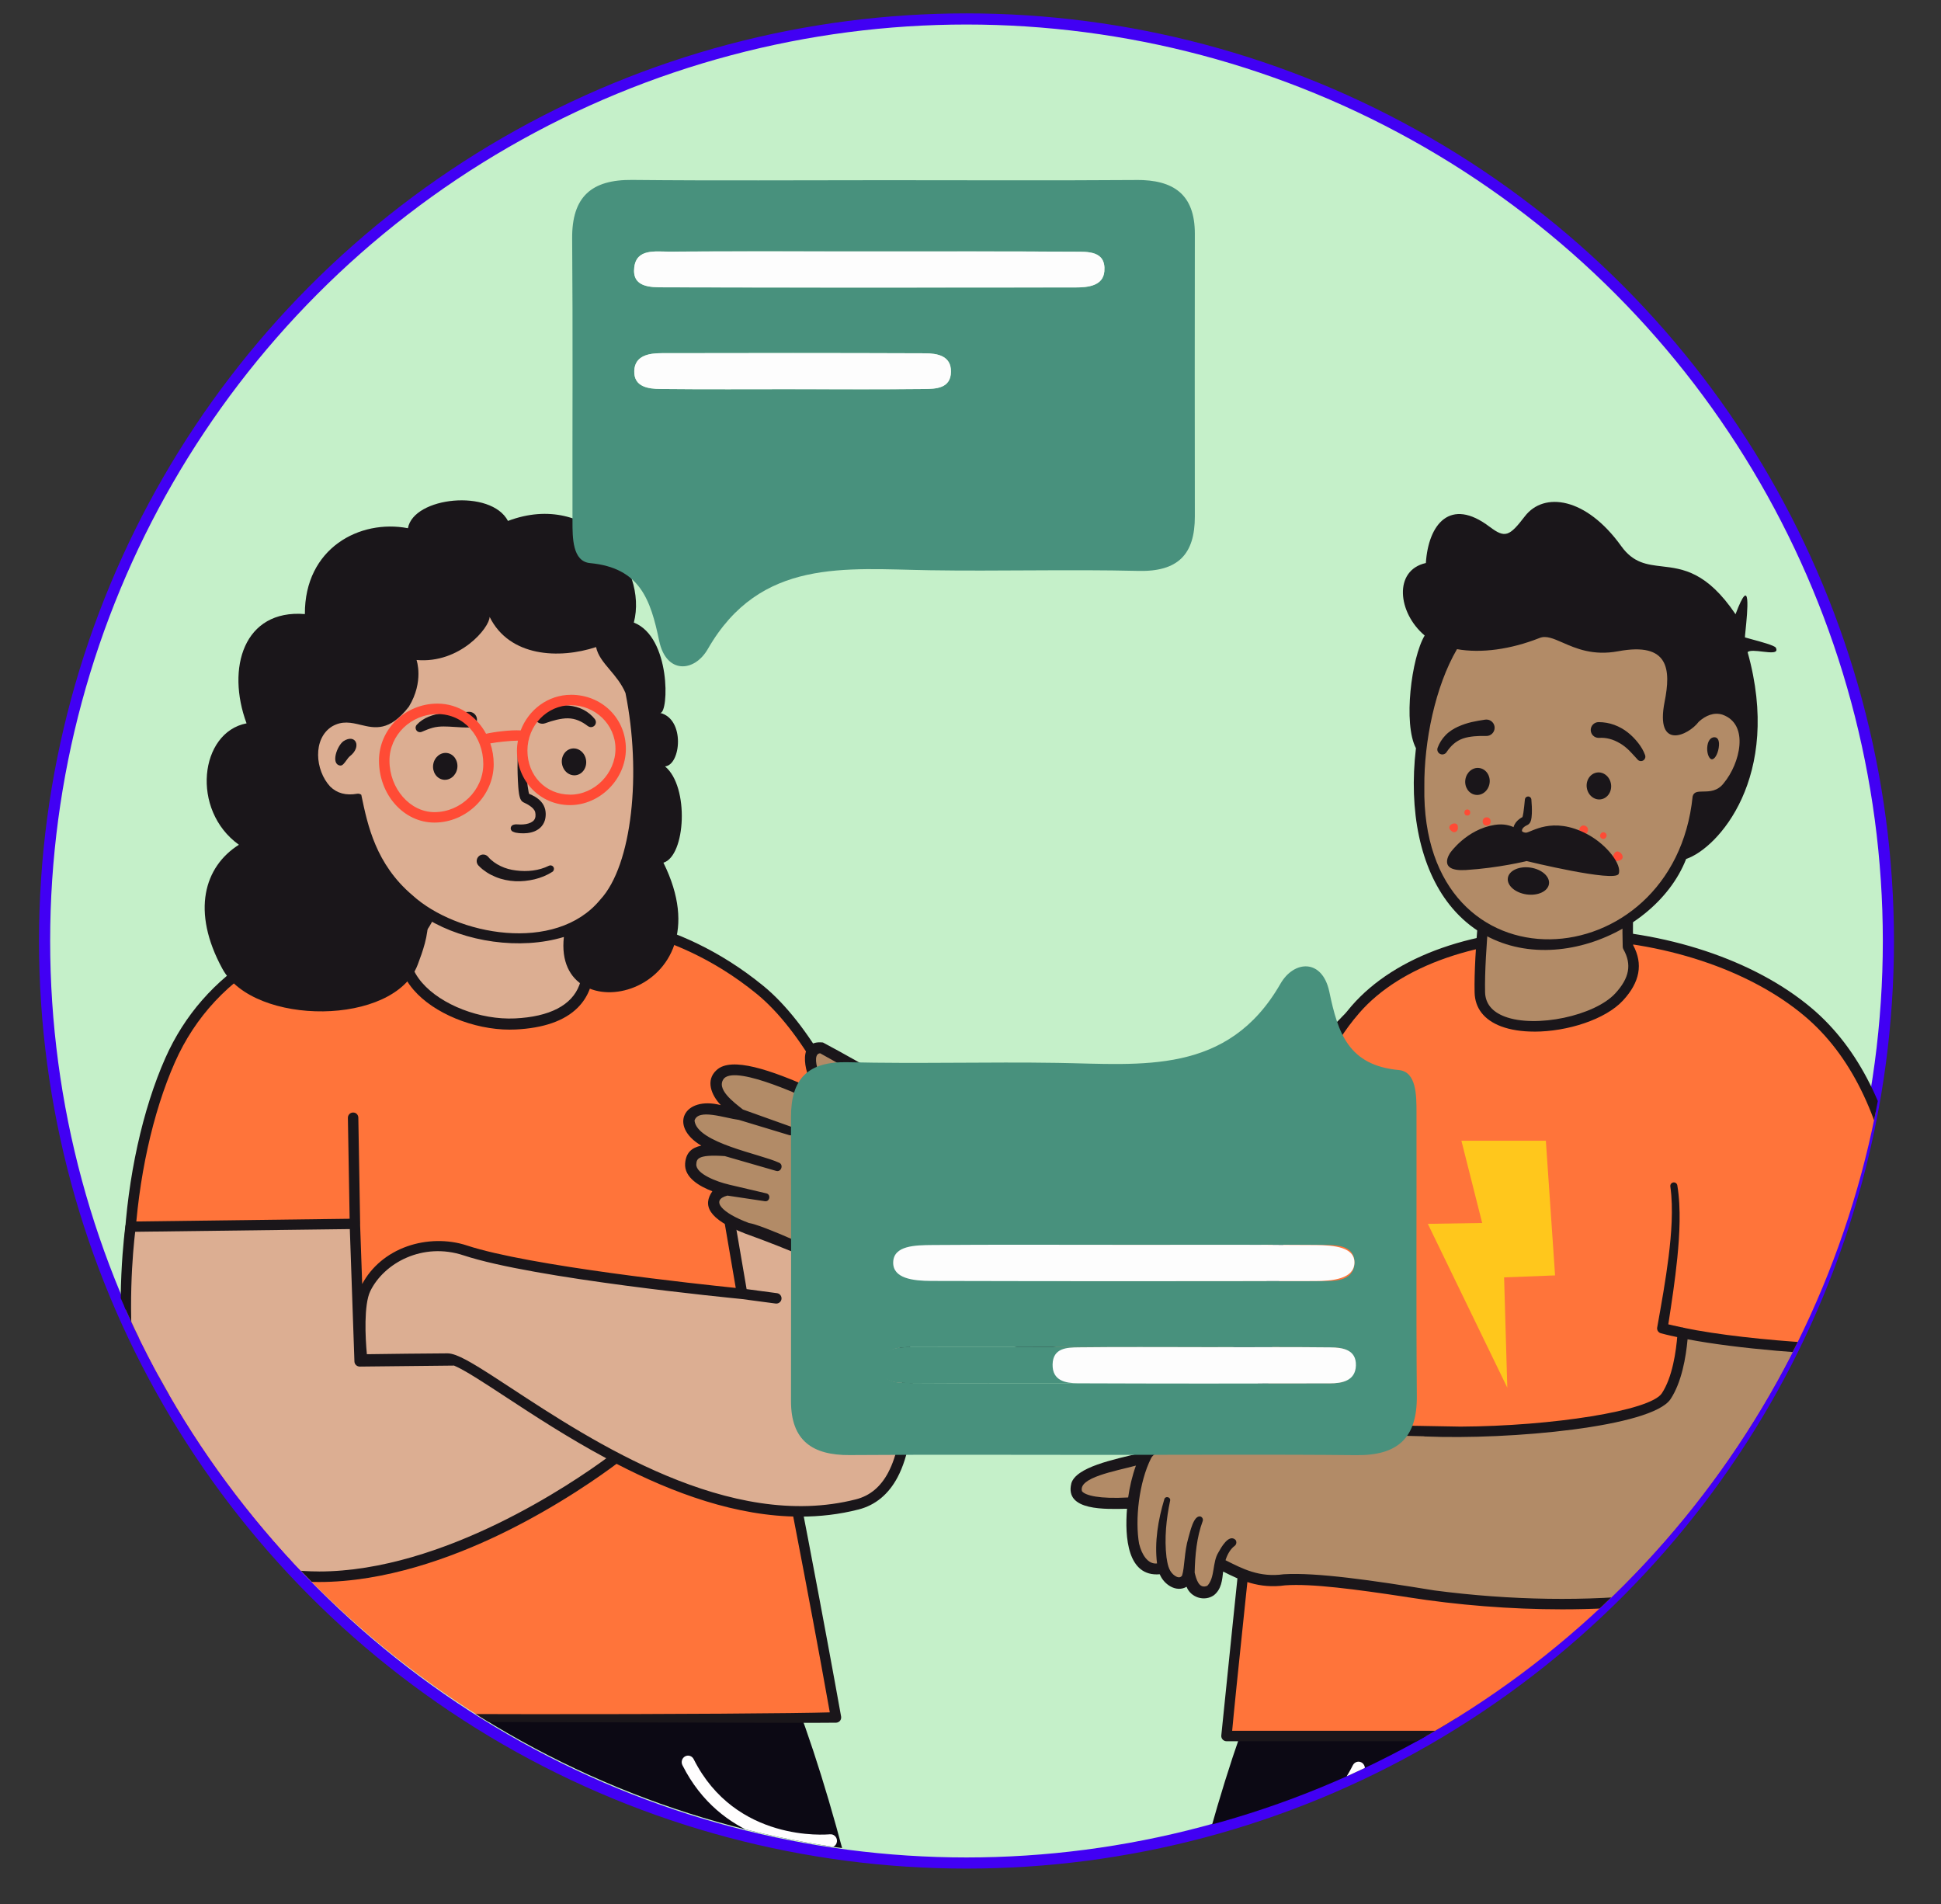 <?xml version="1.0" encoding="UTF-8"?>
<svg id="Capa_1" data-name="Capa 1" xmlns="http://www.w3.org/2000/svg" xmlns:xlink="http://www.w3.org/1999/xlink" viewBox="0 0 522.5 512.5">
  <rect x="0" y="0" width="522.5" height="512.5" fill="#333333" stroke="none"/>
  <defs>
    <style>
      .cls-1 {
        fill: #1a161a;
      }

      .cls-1, .cls-2, .cls-3, .cls-4, .cls-5, .cls-6, .cls-7, .cls-8, .cls-9 {
        fill-rule: evenodd;
      }

      .cls-2 {
        fill: #0c0914;
      }

      .cls-3 {
        fill: #ff4b35;
      }

      .cls-10 {
        fill: #c5f0c9;
        stroke: #4100f4;
        stroke-miterlimit: 10;
        stroke-width: 3px;
      }

      .cls-4 {
        fill: #ffc71c;
      }

      .cls-11 {
        fill: #fdfdfd;
      }

      .cls-12 {
        fill: #48917d;
      }

      .cls-13 {
        clip-path: url(#clippath);
      }

      .cls-14 {
        fill: none;
      }

      .cls-5 {
        fill: #fe4b35;
      }

      .cls-6 {
        fill: #fffefe;
      }

      .cls-7 {
        fill: #dcae92;
      }

      .cls-8 {
        fill: #b28b67;
      }

      .cls-9 {
        fill: #ff743a;
      }
    </style>
    <clipPath id="clippath">
      <circle class="cls-14" cx="260.94" cy="251.09" r="248.7"/>
    </clipPath>
  </defs>
  <g>
    <circle class="cls-10" cx="260.17" cy="253.27" r="248.17"/>
    <g class="cls-13">
      <g id="Master_Character_Standing" data-name="Master/Character/Standing">
        <g id="Lower_Body" data-name="Lower Body">
          <g id="Lower_Body_Jeans_2" data-name="Lower Body/Jeans 2">
            <g id="pant">
              <path id="path_10" data-name="path 10" class="cls-2" d="M54.45,460.94L17.73,924c36.21,2.96,74.7,2.53,114.62,0,0,0,6.33-387.04,9.8-387.43,6.5-.73,38.46,387.43,38.46,387.43,36.11,5.85,71.54,4.07,106.75,0,0,0-26.8-342.91-72.67-464.79-72.5,3.22-160.24,1.73-160.24,1.73"/>
              <path id="path_21" data-name="path 21" class="cls-6" d="M94.51,476.03c-.86-.45-1.92-.11-2.37,.75-11.64,22.45-36.77,20.33-37.87,20.22-.97-.09-1.83,.61-1.92,1.58-.09,.97,.61,1.82,1.58,1.92,.05,0,.92,.08,2.39,.08,7.13,0,28.36-1.79,38.94-22.19,.45-.86,.11-1.92-.75-2.37"/>
              <path id="path_22" data-name="path 22" class="cls-6" d="M223.45,493.7c-1.03,.1-25.42,2.24-36.72-20.22-.43-.86-1.46-1.2-2.3-.75-.84,.45-1.16,1.51-.73,2.37,10.25,20.39,30.84,22.19,37.75,22.19,1.43,0,2.27-.08,2.32-.08,.94-.09,1.62-.95,1.53-1.92-.09-.96-.93-1.67-1.86-1.58"/>
            </g>
          </g>
        </g>
        <g id="Upper_Body" data-name="Upper Body">
          <g id="Upper_Body_Arms_Crossed" data-name="Upper Body/Arms Crossed">
            <g id="T_Shirt" data-name="T Shirt">
              <path id="Fill_1" data-name="Fill 1" class="cls-9" d="M53.79,461.56c-.98-7.94-8.16-60.22-9.84-89.79-11.92,2.51-13.56-51.7,1.85-86.43,24.55-55.32,108.83-38.02,108.83-38.02,0,0,25.18-1.18,50.04,19.16,11.11,9.09,23.35,29.4,29.43,51.69-1.9,6.17-22.04,33.81-29.39,38.51,11.35,55.13,20.33,104.87,20.33,104.87,0,0-146.33,2.29-171.25,0Z"/>
              <path id="Fill_3" data-name="Fill 3" class="cls-1" d="M223.38,460.91c-1.6-9.14-9.93-54.8-20.05-103.94-.12-.57,.13-1.15,.62-1.47,7.1-4.54,26.26-30.97,28.68-37.37-5.77-20.86-17.34-41.14-28.85-50.56-24.11-19.73-48.84-18.86-49.08-18.85-.12,0-.23,0-.35-.03-.21-.04-21.19-4.26-44.84-1.71-13.82,1.49-25.83,4.96-35.7,10.32-12.26,6.66-21.25,16.28-26.72,28.6-5.99,13.5-9.95,31.52-10.86,49.45-.81,15.99,1.01,29.22,4.63,33.7,1.19,1.47,2.17,1.47,2.81,1.33,.4-.08,.82,.01,1.14,.26,.33,.25,.53,.63,.55,1.04,1.45,25.54,7.39,66.52,9.63,83.8,.25,1.9,.45,3.45,.59,4.56,25.92,1.91,152.01,1.37,167.8,.85Zm-169.18,1.86c-.66-.06-1.19-.57-1.27-1.23-.13-1.07-.38-3.02-.73-5.68-2.2-17-7.99-56.75-9.57-82.63-1.21-.13-2.62-.74-3.96-2.4-4.1-5.07-6.11-18.71-5.26-35.61,.93-18.26,4.97-36.65,11.1-50.45,10.25-23.1,32.64-37.14,64.75-40.58,22.93-2.46,43.39,1.32,45.47,1.72,2.49-.09,26.64-.3,50.81,19.49,12.01,9.83,24.02,30.89,29.9,52.41,.07,.26,.07,.53-.01,.78-1.82,5.88-20.87,32.46-29.17,38.72,11.14,54.19,20.07,104.19,20.16,104.71,.07,.4-.04,.81-.29,1.13-.26,.31-.64,.5-1.04,.52-4.8,.16-96.76-.28-145.25-.28-11.69,0-20.84-.18-25.65-.62Z"/>
            </g>
            <g id="Neck">
              <path id="SKIN" class="cls-7" d="M119.92,225.72s-.95,24.19-10.95,27.65c-2.72,13.6,15.71,22.88,29.72,22.23,27.12-1.27,18.68-23.44,16.81-23.5,.05-2.78,1.55-23.56,1.55-23.56l-37.13-2.81Z"/>
              <path id="Fill_8" data-name="Fill 8" class="cls-1" d="M110.31,254.44c-.49,3.56,.62,6.93,3.28,10.03,5.18,6.02,15.7,10.08,25.03,9.64,9.32-.44,15.31-3.54,17.33-8.97,1.89-5.1-.19-10.63-1.03-11.66-.54-.23-.92-.78-.9-1.4,.05-2.38,1.1-17.31,1.45-22.15l-34.14-2.59c-.4,5.41-2.35,23.08-11.02,27.11m26.96,22.68c-9.79,0-20.49-4.37-25.94-10.71-3.44-4-4.76-8.62-3.82-13.34,.1-.52,.48-.95,.98-1.12,7.4-2.56,9.69-19.85,9.95-26.3,.02-.41,.2-.79,.5-1.06,.3-.27,.71-.4,1.11-.37l37.13,2.81c.82,.06,1.44,.78,1.38,1.6-.01,.19-1.31,18.22-1.52,22.75,1.63,1.75,2.66,6.05,2.68,9.09,.03,4.26-1.43,7.98-4.23,10.76-3.55,3.53-9.18,5.49-16.72,5.85-.5,.02-.99,.03-1.5,.03"/>
            </g>
            <g id="Hand">
              <path id="SKIN_2" data-name="SKIN 2" class="cls-7" d="M234.05,317.96l-38.54,5.4,4.26,24.87s-55.47-5.37-74.52-11.68c-9.59-3.17-21.98,.36-26.84,10.34-2.57,5.28-.91,19.01-.91,19.01,0,0,17.87-.24,22.97-.24,.52,0,1.2,.18,2,.49l-25.65,.27-1.29-37.02-60.38,.76s-11.47,79.73,34.42,92.15c41.81,11.31,92.33-26.97,96.28-30.03,19.62,10.21,42.94,18.22,64.91,12.62,27.78-7.09,4.42-83.8,3.28-86.94"/>
              <path id="Fill_13" data-name="Fill 13" class="cls-1" d="M239.13,396.28c-2.08,3.92-4.93,6.3-8.71,7.27-33.95,8.67-70.87-15.55-92.92-30.01-7.29-4.78-11.76-7.66-14.7-8.76,0,0-.02-.02-.02-.03h-.05c-.88-.32-1.62-.49-2.26-.49-4.26,0-17.52,.17-21.71,.23-.43-4.42-.85-13.35,.92-16.98,3.7-7.59,14.11-13.27,25.13-9.62,18.93,6.27,72.24,11.49,74.8,11.74l9.18,1.22c.06,0,.13,.01,.19,.01,.69,0,1.3-.51,1.39-1.22,.1-.77-.44-1.48-1.21-1.58l-8.18-1.09-3.84-22.43,35.94-5.04c1.21,3.86,4.86,16.57,7.37,31.12,3.67,21.31,3.22,37.09-1.32,45.64m-153.29,26.7c-5.37,0-10.71-.62-15.9-2.02-18.42-4.98-29.65-21.64-33.39-49.5-2.43-18.1-.71-35.3-.16-39.9l57.78-.73,1.24,35.65c.03,.76,.66,1.35,1.42,1.36l25.4-.27c2.89,1.22,7.99,4.56,13.72,8.32,7.58,4.97,16.9,11.08,27.26,16.64-8.68,6.37-43.75,30.46-77.37,30.46m149.53-105.5c-.23-.62-.86-1-1.52-.91l-37.23,5.22-4.68-23.17c-.15-.76-.9-1.25-1.66-1.1-.76,.15-1.25,.89-1.1,1.66l4.94,24.45,3.94,23.03c-9.75-1-55.64-5.89-72.38-11.43-5.06-1.67-10.93-1.58-16.1,.25-5.33,1.89-9.59,5.47-12.08,10.13l-.56-16.01c0-.06,.02-.12,.01-.18l-.49-28.59c-.01-.78-.62-1.41-1.43-1.38-.78,.01-1.39,.65-1.38,1.43l.47,27.16-58.99,.75c-.69,0-1.27,.52-1.37,1.21-.03,.2-2.86,20.37,0,41.8,3.84,28.72,16.09,46.66,35.45,51.9,5.44,1.47,11.03,2.11,16.61,2.11,17.91,0,35.8-6.54,48.97-12.9,15.69-7.58,27.71-16.3,31.18-18.91,15.12,7.82,32.28,14.21,49.48,14.21,5.24,0,10.48-.59,15.67-1.92,4.53-1.16,8.06-4.08,10.5-8.67,12.06-22.76-6.05-79.56-6.24-80.11"/>
            </g>
          </g>
        </g>
        <g id="Head">
          <g id="Head_Curly_Hair_Long" data-name="Head/Curly Hair Long">
            <g id="Curly_Hair_Long" data-name="Curly Hair Long">
              <path id="SKIN-2" data-name="SKIN" class="cls-7" d="M170.79,192.45c-4.21-34.94-28.81-37.14-45.4-34.12-13.22,2.4-30.14,13.34-28.64,35.33-6.62-2.15-11.46,1.88-12.31,7.11-.98,5.94,2.14,15.98,11.94,14.25,.94,16.15,15.64,39.61,47.7,37.26,24.28-1.78,30.54-28.02,26.71-59.83"/>
              <path id="Combined_Shape" data-name="Combined Shape" class="cls-1" d="M97.32,214.23c1.63,7.79,3.83,18.37,13.72,26.74,11.81,10.76,38.52,15.77,50.52,1.2,8.68-9.32,11.15-34.24,6.81-55.66-1.07-2.51-2.7-4.44-4.21-6.23-1.69-2-3.23-3.83-3.7-6.12-9.91,3.27-23.33,2.68-28.66-8.13,0,2.86-7.96,12.65-19.67,11.61,0,0,2.05,5.79-2.05,12.54-5.24,6.77-9.17,5.83-12.98,4.92-2.51-.6-4.97-1.19-7.73,.43-5.25,3.3-4.56,11.8-.49,16.17,1.84,1.82,4.28,2.47,7.26,1.94,.39-.07,.8,.03,1.12,.28,.02,.1,.04,.21,.06,.31Zm73.31-46.66c9.99,3.91,9.43,24.32,7.11,24.32,6.74,1.7,5.54,14,1.28,14.39,6.59,5.43,5.56,24.1-.43,25.92,17.87,36.12-29.79,46.55-26.8,19.99-11.86,3.59-26.64,1.3-36.63-4.76,.27,4.25-1.52,9.02-2.59,11.86-.04,.11-.08,.22-.12,.33-6.21,16.6-44.15,16.6-52.58,1.14-8.43-15.46-4.91-27.49,4.44-33.39-13.03-9.34-10.58-30.25,2.06-32.68-5.5-14.86-.76-30.74,15.7-29.41-.08-17.76,14.79-25.59,27.74-23.11,1.52-8.47,22.37-10.64,26.93-1.96,22.03-8.32,37.78,12.48,33.88,27.37Zm-77.38,37.07c-.53,.75-1.08,1.53-1.74,1.41-2.51-.45-.8-5.26,.92-6.54,3.3-2.18,5.08,1.47,1.73,4.05-.31,.24-.6,.66-.9,1.08Z"/>
            </g>
          </g>
        </g>
        <g id="Face">
          <g id="Face_Normal_Face_2" data-name="Face/Normal Face 2">
            <path id="Normal_face_2" data-name="Normal face 2" class="cls-1" d="M160.11,193.53c-.8-.99-1.84-1.88-3.06-2.5-1.21-.64-2.57-.97-3.89-1.12-1.32-.15-2.62-.14-3.87-.01-1.25,.12-2.46,.32-3.66,.53-.12,.02-.26,.06-.38,.1-1.14,.42-1.73,1.69-1.3,2.83,.42,1.14,1.69,1.73,2.83,1.3,1.03-.38,2.07-.7,3.1-.94,1.03-.23,2.05-.4,3.03-.38,1.97,.04,3.66,.8,5.32,2.08h.02c.48,.38,1.16,.39,1.66,0,.58-.46,.67-1.31,.2-1.88Zm-36.62-1.8c.9-.03,1.77-.05,2.61-.13,1.16-.11,2.19,.75,2.29,1.91,.11,1.16-.75,2.19-1.91,2.29-.05,0-.1,0-.14,0h-.03c-1.36,.03-2.67-.06-3.92-.14h0c-1.03-.07-2.02-.13-2.96-.13-1.04,0-2.03,.1-2.99,.36-.95,.26-1.87,.64-2.86,1.06l-.05,.02c-.61,.26-1.31-.02-1.56-.63-.19-.44-.09-.94,.22-1.27,.86-.94,1.99-1.68,3.21-2.17,1.22-.5,2.52-.79,3.77-.95,1.07-.13,2.11-.17,3.11-.2h0c.17,0,.34-.01,.5-.02,.24,0,.47-.01,.7-.02h0Zm27.78,13.8c-.29-1.98,.93-3.8,2.73-4.06,1.79-.26,3.48,1.14,3.76,3.12,.29,1.98-.93,3.8-2.72,4.06-1.79,.26-3.48-1.14-3.76-3.12Zm-12.24,18.63c-.32-.07-.55-.14-.95-.31-.5-.21-.73-.79-.52-1.29,.13-.29,.38-.49,.66-.57l.38-.09c.16-.04,.49-.03,.75-.01h.07c.25,.02,.42,.03,.68,.03,.51,0,1.02-.03,1.5-.12,.96-.17,1.78-.56,2.17-1.09,.2-.26,.32-.57,.37-.95,.05-.37,.02-.84-.07-1.17-.17-.65-.71-1.2-1.52-1.75-.4-.27-.85-.52-1.33-.74l-.18-.09-.11-.05c-.11-.05-.25-.14-.31-.2-.07-.06-.14-.12-.19-.19l-.12-.15c-.21-.31-.27-.49-.32-.66-.01-.04-.02-.07-.04-.11-.12-.38-.17-.7-.23-1.02-.19-1.25-.25-2.41-.31-3.58-.11-2.34-.12-4.65-.06-6.97,.01-.55,.47-.98,1.01-.97,.52,.01,.93,.42,.97,.93h0c.14,2.29,.3,4.58,.51,6.84,.12,1.12,.25,2.26,.46,3.28,.04,.18,.08,.35,.13,.5,.54,.22,1.07,.47,1.61,.79,.57,.35,1.15,.77,1.65,1.35,.51,.57,.9,1.33,1.08,2.11,.17,.79,.17,1.49,.05,2.26-.12,.76-.45,1.55-.98,2.18-.52,.64-1.2,1.08-1.87,1.37-.68,.29-1.36,.43-2.02,.51-.66,.07-1.31,.08-1.95,.03-.3-.02-.68-.06-.97-.13Zm8.74,8.86h-.01c-2.71,1.35-5.86,1.65-8.82,1.27-1.47-.17-2.89-.55-4.18-1.18-.65-.31-1.26-.67-1.83-1.09-.28-.21-.55-.43-.81-.66-.03-.03-.07-.07-.1-.1-.09-.08-.18-.17-.26-.25-.11-.1-.24-.26-.27-.3-.03-.05-.07-.09-.11-.13-.65-.72-1.76-.78-2.48-.13-.72,.65-.78,1.76-.13,2.48l.02,.02c.24,.26,.39,.4,.58,.57,.15,.13,.29,.26,.44,.38,.03,.03,.07,.06,.1,.09,.37,.29,.75,.56,1.13,.81,.77,.5,1.59,.91,2.43,1.25,1.68,.69,3.47,1.04,5.23,1.13,1.76,.09,3.49-.12,5.19-.51,1.69-.41,3.33-1.07,4.8-2.01,.4-.26,.55-.78,.34-1.21-.23-.47-.8-.66-1.26-.43Zm-31.16-27.22c.29-1.98,1.97-3.38,3.76-3.12,1.79,.26,3.01,2.08,2.73,4.06-.29,1.98-1.97,3.38-3.76,3.12-1.79-.26-3.01-2.08-2.73-4.06Z"/>
          </g>
        </g>
        <g id="Accessories">
          <g id="Accessories_Glasses" data-name="Accessories/Glasses">
            <path id="Glass" class="cls-3" d="M153.46,213.88c-6.54,0-11.48-5.1-11.48-11.85s5.26-12.22,11.73-12.22,11.97,5.16,11.97,11.74-5.6,12.34-12.22,12.34m-36.52,4.7c-6.56,0-12.1-6.35-12.1-13.86,0-6.92,5.81-12.54,12.94-12.54s12.32,6.05,12.32,13.48c0,7-6.03,12.92-13.16,12.92m36.76-31.58c-6.16,0-11.42,3.99-13.54,9.59-2.61-.19-7.27,.41-9.31,.9-2.62-4.85-7.5-8.12-13.08-8.12-8.69,0-15.75,6.89-15.75,15.35,0,9.19,6.69,16.67,14.91,16.67,8.66,0,15.97-7.21,15.97-15.73,0-1.96-.32-3.84-.91-5.58,1.74-.35,5.5-.74,7.42-.74-.15,.87-.25,1.77-.25,2.69,0,8.22,6.28,14.66,14.29,14.66s15.03-6.94,15.03-15.15-6.49-14.55-14.78-14.55"/>
          </g>
        </g>
      </g>
      <g id="Master_Character_Standing-2" data-name="Master/Character/Standing">
        <g id="Lower_Body-2" data-name="Lower Body">
          <g id="Lower_Body_Jeans_2-2" data-name="Lower Body/Jeans 2">
            <g id="pant-2" data-name="pant">
              <path id="path_10-2" data-name="path 10" class="cls-2" d="M497.08,462.52s-88.14,1.5-160.97-1.74c-46.08,122.44-73,466.92-73,466.92,35.38,4.09,70.96,5.88,107.24,0,0,0,32.1-389.94,38.63-389.21,3.49,.39,9.85,389.21,9.85,389.21,40.1,2.54,78.77,2.98,115.15,0l-36.89-465.18"/>
              <path id="path_21-2" data-name="path 21" class="cls-6" d="M456.84,477.68c-.87,.45-1.2,1.51-.75,2.38,10.62,20.48,31.95,22.29,39.11,22.29,1.48,0,2.36-.08,2.41-.08,.97-.1,1.68-.96,1.58-1.93-.1-.97-.95-1.68-1.93-1.58-1.1,.11-26.35,2.24-38.04-20.32-.45-.87-1.51-1.2-2.38-.75"/>
              <path id="path_22-2" data-name="path 22" class="cls-6" d="M327.31,495.43c-.94-.09-1.78,.62-1.87,1.59-.09,.97,.6,1.83,1.53,1.93,.05,0,.9,.08,2.33,.08,6.94,0,27.62-1.8,37.92-22.29,.43-.87,.11-1.93-.73-2.38-.84-.45-1.87-.11-2.31,.75-11.35,22.57-35.84,20.42-36.88,20.32"/>
            </g>
          </g>
        </g>
        <g id="Upper_Body-2" data-name="Upper Body">
          <g id="Upper_Body_Pointing" data-name="Upper Body/Pointing">
            <g id="hand_2" data-name="hand 2">
              <path id="SKIN-3" data-name="SKIN" class="cls-8" d="M195.38,309.68c-7.34-.53-9.21,.56-9.44,3.54-.37,4.78,9.85,7.04,9.85,7.04-4.44,.54-6.95,5.9,5.29,10.3,13.49,4.85,45.96,23.29,76.68,31.97,.27,.08,.61,.11,1,.1,27.03,7.39,51.32,6.2,75.8-8.51-3.76-33.32-14.27-44.18-18.41-49.53-2.1,1.07-6.18,13.02-34.82,12.45-14.55-.29-33.83-9.2-38.31-11.36-21.87-12.15-38.27-22.71-41.84-23.64-4.77-1.24-3.68,8.74,2.94,15.08-7.53-3.54-25.66-12.23-30.17-8.02-4.56,4.25,5.35,10.88,5.35,10.88-5.98-1.17-13.27-3.11-13.82,1.47-.59,4.94,9.91,8.23,9.91,8.23"/>
              <path id="Fill_3-2" data-name="Fill 3" class="cls-1" d="M196.12,318.8c-2.92-.65-8.88-2.84-8.68-5.46,.1-1.32,.21-2.69,7.68-2.17l13.8,3.98c1.42,.43,2.12-1.78,.7-2.24-4.87-2.3-21.99-5.26-22.66-11.29,.94-3.34,8.12-.68,11.97-.19,0,0,13.54,4.1,13.54,4.1,.58,.17,1.2-.13,1.41-.71,.21-.6-.1-1.25-.69-1.47l-13.2-4.72c-2.38-1.89-7.51-5.6-5.02-8.44,3.66-3.41,21.95,5.2,27.96,8.03,1.07,.96,2.13,2.62,2.39,4.01-.2,5.76,2.15,12.84,7.94,15.12,.9,.34,1.5-1.05,.61-1.46-.33-.16-5.78-3.12-5.97-11.18-.04-1.54,.72-3.28-.02-4.65-.65-1.55-1.59-2.81-2.73-4.02-4.55-4.19-7.09-12.48-4.36-12.54,10.55,5.82,24.83,14.37,40.78,23.19,0,0,.02,0,.03-.01,6.01,2.91,12.11,5.4,18.42,7.5,3.19,1.06,6.43,1.99,9.73,2.74,3.3,.74,6.66,1.3,10.09,1.49,3.43,.13,6.76,.08,10.15-.19,3.38-.27,6.76-.77,10.08-1.65,3.31-.89,6.58-2.14,9.54-4.04,1.48-.95,2.88-2.04,4.13-3.28,.63-.62,1.22-1.27,1.77-1.92l.51-.6c1.07,1.34,2.1,2.65,3.07,4.02,1.25,1.79,2.42,3.63,3.47,5.55,2.12,3.82,3.81,7.89,5.19,12.07,.38,1.03,.66,2.1,.98,3.15,.31,1.06,.64,2.11,.89,3.19l.8,3.21,.68,3.25,.34,1.62,.28,1.64,.55,3.28c.29,1.89,.52,3.8,.77,5.69-8.69,5.14-18.17,8.93-28.06,10.8-10.19,1.95-20.72,1.91-31,.3-10.3-1.58-20.39-4.54-30.22-8.16-9.83-3.64-19.42-7.96-28.88-12.55h0s-.03-.01-.04-.02c-14.59-7.38-29.72-14.07-33.25-14.6-7.36-2.74-10.4-6.15-5.78-7.37l10.08,1.51c1.32,.22,1.71-1.82,.4-2.11-.01,0-10.16-2.38-10.18-2.39m-7.32-10.46c-2.62,.54-4.13,1.92-4.36,4.77-.3,3.86,3.99,6.24,7.33,7.51-2.62,3.74-1.25,7.46,8.79,11.37,11.81,4.25,22.86,9.01,33.07,14.24,.01,0,.02,.02,.04,.02,9.51,4.62,19.17,8.98,29.12,12.67,9.95,3.67,20.2,6.7,30.76,8.32,10.53,1.65,21.41,1.71,31.95-.3,10.55-1.98,20.64-6.08,29.78-11.6h.02c.48-.3,.72-.84,.65-1.37h0c-.3-2.24-.56-4.48-.9-6.71l-.56-3.34-.29-1.67-.35-1.66-.69-3.32-.82-3.3c-.26-1.1-.59-2.19-.91-3.27-.33-1.09-.62-2.18-1.01-3.25-1.42-4.31-3.18-8.54-5.4-12.54-1.1-2.01-2.33-3.94-3.64-5.82-1.32-1.86-2.78-3.65-4.13-5.36l-.04-.05c-.42-.53-1.15-.66-1.71-.34-.41,.23-.65,.46-.84,.64-.19,.19-.34,.37-.5,.54l-.81,.96c-.52,.62-1.05,1.19-1.6,1.74-1.11,1.1-2.34,2.06-3.66,2.91-2.64,1.7-5.65,2.86-8.75,3.69-3.11,.83-6.33,1.31-9.58,1.57-3.23,.25-6.56,.31-9.77,.18-3.21-.19-6.42-.74-9.6-1.47-3.18-.74-6.33-1.66-9.45-2.71-6.15-2.08-12.23-4.6-18.04-7.45-16.11-8.96-30.6-17.65-41.36-23.36-6.68-.76-5.43,7.12-2.38,12.6-11.69-5.25-22.29-8.88-26.25-5.18-3.08,2.77-1.38,6.82,1.14,9.44-9.99-2.57-14.1,5.68-5.26,10.9"/>
            </g>
            <g id="T_Shirt-2" data-name="T Shirt">
              <path id="Fill_5" data-name="Fill 5" class="cls-9" d="M342.85,345.47c-1.01,9.22-2.03,19.37-3.23,30.65-4.45,41.93-9.46,91.13-9.46,91.13h166.66s44.03-149-10-194.75c-31.9-27.01-97.47-28.99-121.96-.8-.09,.11-.18,.22-.28,.33,0,0-16.42,18.42-38.32,32.41,4.55,15.26,11.08,29.95,16.59,41.03Z"/>
              <path id="Fill_7" data-name="Fill 7" class="cls-1" d="M341.99,340.46c-4.85-10.14-10.16-22.57-14.07-35.41,10.98-7.13,20.59-15.35,27.36-21.69-7.28,14.06-10.4,31.93-13.29,57.1Zm-10.3,125.38c.69-7.95,5.4-52.59,9.33-89.57,.48-4.51,.93-8.84,1.36-13,4.84-46.54,7.5-72.18,23.54-90.64,11.1-12.77,32.45-20.17,57.12-19.81,24.44,.36,47.94,8.13,62.87,20.77,12.06,10.21,20.06,26.28,23.76,47.77,2.99,17.33,3.21,38.18,.66,61.96-3.96,36.82-12.74,76.51-14.56,82.53h-164.08Zm-6.19-162.59c-.53,.34-.77,.99-.59,1.59,4.51,15.11,10.98,29.72,16.5,40.85-.6,5.43-1.19,11.17-1.83,17.28-.43,4.16-.88,8.49-1.36,13-4.4,41.46-9.43,90.74-9.46,91.16-.03,.39,.1,.78,.37,1.07,.27,.29,.64,.46,1.04,.46h166.66c.62,0,1.16-.4,1.35-.99,.11-.36,10.57-43.15,14.97-84.02,2.59-24.05,2.36-45.17-.67-62.77-3.82-22.17-12.14-38.81-24.72-49.46-15.41-13.05-39.58-21.06-64.65-21.44-25.88-.38-47.48,7.19-59.29,20.78-.55,.63-1.09,1.28-1.61,1.93-4.54,4.8-18.97,19.23-36.69,30.55Z"/>
            </g>
            <g id="Neck-2" data-name="Neck">
              <path id="SKIN_2-2" data-name="SKIN 2" class="cls-8" d="M438.64,233.09s-.7,11.71-.41,21.69c2.63,4.67,1.8,9-2.39,13.54-8.39,9.09-37.17,12.42-37.49-1.26-.25-10.71,2.13-31.8,2.13-31.8"/>
              <path id="Fill_12" data-name="Fill 12" class="cls-1" d="M413.01,277.66c-3.28,0-6.37-.45-8.93-1.41-4.57-1.73-7.04-4.89-7.13-9.15-.25-10.68,2.04-31.13,2.14-31.99,.09-.77,.78-1.33,1.56-1.24,.77,.09,1.33,.79,1.24,1.56-.02,.21-2.37,21.12-2.12,31.61,.07,3.06,1.86,5.27,5.31,6.58,8.3,3.14,24.14-.19,29.73-6.24,3.82-4.14,4.49-7.8,2.19-11.89-.11-.2-.17-.42-.18-.65-.29-9.93,.4-21.7,.41-21.82,.05-.78,.71-1.38,1.49-1.33,.78,.05,1.37,.71,1.33,1.49,0,.12-.68,11.5-.41,21.23,2.71,5.07,1.81,9.94-2.75,14.88-4.71,5.1-14.97,8.38-23.87,8.38"/>
            </g>
            <g id="hand">
              <path id="SKIN_3" data-name="SKIN 3" class="cls-8" d="M289.77,399.77c-1.48,4.21,5.4,5.39,15.25,4.7-.53,4.63-.35,8.84,.15,11.42,.83,4.28,4.54,6.54,7.99,5.45,1.54,5.36,4.27,5.53,7.3,3.65,2.52,6.39,7.19,2.78,7.87-4.28,5.6,2.14,8.17,5.79,17.4,4.49,7.39-1.04,24.94,1.86,44.83,5.25l.07-.41c41.34,4.67,85.79-.04,101.04-17.09,17.02-19.01,20.26-38.01,21.5-48.78-12.36-.11-32.24-.39-60.27-4.36-.4,4.74-1.48,11.55-4.39,15.96-3.52,5.33-29.87,9.25-53.58,9.57-37.67-1.08-82.38-1.76-86.41,6.45-.08,.17-.15,.34-.23,.51-7.59,1.88-17.17,3.66-18.51,7.46"/>
              <path id="Fill_16" data-name="Fill 16" class="cls-1" d="M291.26,401.37c-1.05-3.69,8.86-5.38,14.52-6.9-1.02,2.82-1.69,5.76-2.09,8.58-7.75,.43-11.51-.52-12.43-1.68m15.39,14.24c-1.16-6.53-.06-16.62,3.22-23.14,.47-.95,2.13-2.27,7.15-3.44,17.32-3.45,43.14-3.08,66.21-2.45,.1,.03,.21,.05,.32,.05,23.06,.96,61.2-2.57,66.15-10.06,2.99-4.52,4.14-11.24,4.58-16.1,13.04,2.52,34.85,4.31,48.45,4.31,3.75,0,6.87-.14,9.02-.43-1.25,10.62-4.56,29.18-21.11,47.67-7.59,8.48-23.16,14.33-45.03,16.92-18.14,2.15-39.03,1.82-59.5-.87-16.75-2.74-31.8-4.89-40.56-4.35-6.55,.92-11.1-1.49-15.65-3.78,.45-1.46,1.29-3.01,2.45-3.85,.51-.39,.62-1.12,.23-1.64-1.83-1.68-3.91,2.16-4.61,3.41-1.66,2.67-.86,6.71-2.96,8.95-2.27,.99-2.98-1.75-3.42-3.55,.11-4.65,.54-9.47,2.16-13.84,.19-.5-.07-1.07-.59-1.25-1.88-.43-2.83,4.35-3.26,5.75-1.13,3.74-.98,7.98-1.71,10.18-.63,.85-1.6,.33-2.37-.33-1.29-1.16-1.54-2.94-1.81-4.62-.6-5.08-.07-10.28,.99-15.31,.13-.94-1.31-1.25-1.57-.34-1.67,5.56-2.68,11.46-1.97,17.31-2.47,.3-4.14-2.47-4.79-5.2m-18.28-16.33c-1.85,7.48,9.35,6.91,14.99,6.81-.62,7.63,.1,18.38,8.82,17.63,1.03,2.64,4.35,5.02,7.22,3.37,1.06,2.84,4.78,4.09,7.35,2.27,2.05-1.63,2.23-4.09,2.49-6.37,4.49,2.28,9.6,4.71,16.69,3.71,7.1-.52,19.09,1.08,32.4,3.1,.15,.02,.3,.04,.45,.06,.05,.01,.09,.03,.14,.04,13.37,2.11,27.67,3.26,41.55,3.26,31.09,0,60.15-5.74,72.24-19.25,17.74-19.82,20.76-39.65,21.94-50.36,.02-.21,0-.42-.06-.6,.06-.23,.06-.48-.01-.72-.22-.75-1-1.18-1.75-.96-6.24,1.83-41.77-.12-59.68-3.9-.76-.16-1.51,.33-1.67,1.09-.05,.25-.03,.5,.05,.73-.35,4.6-1.35,11.51-4.2,15.83-3.1,4.7-29.56,8.84-54.21,8.96-30.13-.58-63.37-1.02-78.12,2.25-5.04,1.12-7.07,2.9-7.77,4.8-.29,.08-.23,.05-.34,.08-7.32,1.75-17.27,3.79-18.53,8.17"/>
              <path id="Fill_18" data-name="Fill 18" class="cls-1" d="M446.1,357.27c-.13,.71,.3,1.39,.98,1.58h.02c.49,.14,.93,.25,1.38,.36l1.34,.31,2.67,.58c.76,.17,1.51-.32,1.68-1.08,.17-.76-.32-1.51-1.08-1.68h-.02s-2.63-.58-2.63-.58l-1.3-.3s-.03,0-.05-.01c.92-5.93,1.83-11.88,2.43-17.89,.32-3.22,.56-6.46,.61-9.72,.05-3.25-.07-6.53-.61-9.8-.09-.52-.58-.87-1.09-.78-.51,.08-.86,.56-.79,1.07h0c.44,3.11,.48,6.28,.36,9.45-.13,3.17-.44,6.34-.83,9.51-.79,6.34-1.93,12.64-3.06,18.97"/>
            </g>
            <path id="Fill_20" data-name="Fill 20" class="cls-4" d="M418.61,343.28l-13.72,.53,.86,29.69-21.39-44.1,14.63-.23-5.59-22.13h22.73s2.48,36.23,2.48,36.23Z"/>
          </g>
        </g>
        <g id="Head-2" data-name="Head">
          <g id="Head_Short_Hair_5" data-name="Head/Short Hair 5">
            <g id="Short_Hair" data-name="Short Hair">
              <path id="SKIN-4" data-name="SKIN" class="cls-8" d="M384.24,191.98c-7.16,31.38,2.85,62.01,31.84,62.25,26.61,.22,40.02-23.56,40.97-39.78,9.85,1.74,13.68-11.99,12.23-18.04-1.24-5.18-7.91-7.93-12.6-3.42,1.5-22.09-11.4-33.52-24.68-35.93-16.67-3.03-39.68-.47-47.75,34.92"/>
              <path id="ink" class="cls-1" d="M464.07,210.72c4.3-5.18,6.94-15.75-.38-18.36-2.3-.73-4.55,.22-6.4,1.9-2.79,3.72-11.79,7.82-9.19-5.38,1.7-8.58,1.3-16.17-12.52-13.59-6.76,1.26-11.39-.78-14.93-2.33-2.49-1.09-4.44-1.95-6.2-1.25-7.77,3.08-15.75,4.17-22.24,3.01-5.87,10.05-8.89,24.86-8.79,37.03-.98,56.54,67.19,52.1,72.22,2.62,.31-1.3,1.43-1.31,2.85-1.33,1.71-.02,3.86-.04,5.58-2.31Zm-63.03-68.91c4.15,3.16,5.32,2.51,9.45-2.86,5.11-6.65,16.45-5.17,25.94,8.05,3.26,4.54,6.87,4.96,10.96,5.44,5.59,.65,12.07,1.42,19.8,12.88,4.3-11.43,3.18-.47,2.7,4.29-.11,1.1-.19,1.87-.16,1.95,.41,.12,1.02,.29,1.72,.48,2.52,.68,6.28,1.69,6.59,2.3,.79,1.56-1.38,1.31-3.63,1.04-1.67-.2-3.39-.4-3.97,.14,9.42,33.63-8.04,52.84-16.54,55.67-8.79,22.5-45.43,35.41-63.71,12.31-7.84-9.91-11.03-25.2-9.03-42.12-3.46-6.54-1.23-24.33,2.35-30.33-7.26-6.11-8.46-17.54,.32-19.51,.67-10.39,6.51-17.87,17.19-9.73Zm59.71,62.55c-.76-.12-1.42-1.91-1.12-3.73,.3-1.82,1.32-2.3,2.08-2.18,.76,.12,1.24,1.02,.95,2.84-.3,1.82-1.15,3.19-1.91,3.07Z"/>
            </g>
          </g>
        </g>
        <g id="Face-2" data-name="Face">
          <g id="Face_Surprise" data-name="Face/Surprise">
            <g id="Surprise">
              <path id="Face-3" data-name="Face" class="cls-1" d="M392.47,195.6c1.21-.56,2.45-.96,3.68-1.25,1.23-.28,2.45-.48,3.66-.66,.12-.02,.26-.03,.39-.02,1.22,.04,2.18,1.06,2.14,2.28-.04,1.22-1.06,2.18-2.28,2.14-1.1-.03-2.2-.01-3.25,.09-1.05,.11-2.08,.27-3.01,.6-1.87,.66-3.23,1.92-4.41,3.67v.02c-.35,.5-1,.73-1.6,.51-.7-.26-1.05-1.03-.79-1.73,.45-1.2,1.16-2.38,2.12-3.36,.95-1,2.15-1.74,3.35-2.3Zm43.62,4.46c.88,.53,1.72,1.19,2.48,1.95,.49,.49,.96,1.01,1.44,1.53h0c.27,.3,.54,.6,.82,.9l.02,.03c.45,.48,1.21,.51,1.69,.06,.36-.34,.47-.84,.31-1.28-.43-1.21-1.1-2.32-1.91-3.34-.81-1.02-1.73-1.98-2.8-2.81-1.06-.83-2.28-1.52-3.6-2-1.32-.49-2.75-.73-4.18-.74h-.02c-1.17,0-2.12,.94-2.13,2.11,0,1.17,.94,2.12,2.11,2.13,.05,0,.11,0,.16,0,1.89-.13,3.83,.39,5.59,1.47Zm-38.89,13.87c-1.8-.26-3.03-2.09-2.74-4.08,.29-1.99,1.98-3.4,3.78-3.13,1.8,.26,3.03,2.09,2.74,4.08-.29,1.99-1.98,3.4-3.78,3.13Zm11.1,11.88c-.6-.62-1.04-1.55-.97-2.54,.06-.99,.58-1.85,1.18-2.41,.3-.29,.62-.53,.94-.73,.11-.07,.23-.13,.35-.19h0s.02-.01,.02-.01c.04-.1,.07-.23,.1-.34,.06-.26,.11-.54,.16-.82,.18-1.16,.29-2.38,.41-3.6h0c.04-.42,.37-.76,.79-.79,.48-.04,.9,.31,.95,.79,.11,1.26,.18,2.51,.13,3.82-.02,.33-.04,.66-.08,1.01-.01,.07-.02,.14-.03,.2-.04,.29-.09,.6-.3,1.06-.01,.02-.02,.04-.03,.06h0s0,0,0,0c-.08,.14-.17,.31-.43,.53-.08,.07-.18,.13-.28,.18l-.06,.03-.08,.04c-.11,.05-.22,.11-.32,.17-.21,.11-.39,.24-.54,.37-.32,.27-.46,.55-.5,.8-.03,.25,.06,.55,.3,.83,.24,.28,.61,.52,1.04,.67,.21,.08,.45,.13,.68,.16,.09,.02,.17,.02,.25,.02,.16,0,.32,0,.5,.12l.19,.12c.1,.07,.19,.16,.27,.27,.31,.45,.19,1.07-.26,1.37-.29,.2-.61,.19-.93,.18h0c-.06,0-.11,0-.17,0-.38-.02-.76-.06-1.14-.17-.76-.2-1.5-.58-2.11-1.21Zm18.85-13.8c.29,1.99,1.98,3.4,3.78,3.13,1.8-.26,3.03-2.09,2.74-4.08-.29-1.99-1.98-3.4-3.78-3.13-1.8,.26-3.03,2.09-2.74,4.08Zm-16.24,28.72c-3.06-.44-5.3-2.42-5.01-4.41,.29-1.99,3-3.25,6.06-2.81,3.06,.44,5.3,2.42,5.01,4.41-.29,1.99-3,3.25-6.06,2.81Z"/>
              <path id="dots" class="cls-5" d="M394.98,219.51c1.06,0,1.07-1.63,.01-1.64-1.06,0-1.07,1.63-.01,1.64Zm31.82,2.79c-1.42-.66-2.45,1.55-1.03,2.21,1.43,.66,2.45-1.55,1.03-2.21Zm5.18,1.79c-1.04-.49-1.8,1.13-.76,1.62,1.05,.49,1.8-1.13,.76-1.62Zm-4.22,7.71c1.73,.81,2.97-1.87,1.25-2.68-1.73-.81-2.97,1.87-1.25,2.68Zm7.92-.13c2.75-.47-.28-4.01-1.23-1.75-.59,.9,.1,2.16,1.23,1.75Zm-39.38-6.77c-1.74-.01-1.77,2.69-.02,2.71,1.74,.01,1.77-2.69,.02-2.71Zm-5.56-1.23c.77,.79,1.85,.01,1.71-.96,.11-2.25-3.8-.51-1.71,.96Zm9.45-1.45c1.44,.01,1.46-2.22,.02-2.24-1.44-.01-1.46,2.22-.02,2.24Z"/>
            </g>
          </g>
        </g>
        <g id="Facial_Hair" data-name="Facial Hair">
          <g id="Facial_Hair_Moustache" data-name="Facial Hair/Moustache">
            <path id="Moustache" class="cls-1" d="M435.72,235.22c.99-2.33-3.01-7.81-8.45-10.7-9.49-5.04-15.16-.37-16.54-.4-1.55-.03-3.52-2.85-8.35-2.1-7.57,1.18-11.96,7.47-11.96,7.47,0,0-3.78,5.17,4.19,4.68,8.77-.54,16.34-2.41,16.34-2.41,0,0,23.78,5.81,24.78,3.45Z"/>
          </g>
        </g>
      </g>
    </g>
    <g>
      <path class="cls-12" d="M305.88,48.44c9.98-.07,15.77,3.84,15.76,14.46-.03,25.37-.04,50.74,0,76.11,.02,10.25-4.59,14.91-15.21,14.65-18.74-.45-37.5,.12-56.25-.18-22.55-.36-45.54-3.35-59.63,21.19-3.65,6.35-11.23,6.78-13.1-2.17-2.31-11.06-5.14-19.67-18.61-20.94-4.74-.45-4.73-6.81-4.73-11.25-.05-25.37,.12-50.74-.09-76.11-.09-11.25,5.21-15.89,16.19-15.77,22.61,.23,45.22,.07,67.83,.07,22.61,0,45.22,.11,67.83-.05Zm-125.75,19.28c-3.66,.02-8.78-.87-9.39,4.22-.66,5.49,4.45,5.38,8.14,5.39,36.86,.09,73.73,.06,110.59,.03,3.39,0,7.48-.4,7.81-4.34,.47-5.61-4.53-5.26-8.2-5.28-18.71-.12-37.41-.06-56.12-.06-17.61-.02-35.21-.08-52.82,.04Zm68.58,36.99c3.22-.04,7.19-.13,7.28-4.6,.09-4.37-3.68-5.01-7.03-5.02-23.62-.09-47.24-.09-70.86-.03-3.36,0-7.22,.62-7.36,4.77-.15,4.34,3.82,4.84,7.11,4.87,12.08,.13,24.17,.05,36.26,.05,11.54,0,23.07,.08,34.61-.04Z"/>
      <path class="cls-11" d="M232.95,67.68c-17.61,0-35.21-.07-52.82,.05-3.66,.02-8.78-.87-9.39,4.22-.66,5.49,4.45,5.38,8.14,5.39,36.86,.09,73.73,.06,110.59,.03,3.39,0,7.48-.4,7.81-4.34,.47-5.61-4.53-5.26-8.2-5.28-18.71-.12-37.41-.06-56.12-.07Z"/>
      <path class="cls-11" d="M214.1,104.76c11.54,0,23.07,.08,34.61-.05,3.22-.04,7.19-.13,7.28-4.6,.09-4.37-3.68-5.01-7.03-5.02-23.62-.09-47.24-.09-70.86-.03-3.36,0-7.22,.62-7.36,4.77-.15,4.34,3.82,4.84,7.11,4.87,12.08,.13,24.17,.05,36.26,.05Z"/>
    </g>
  </g>
  <g>
    <path class="cls-12" d="M228.77,391.64c-10.03,.07-15.85-3.85-15.84-14.53,.03-25.5,.04-50.99,0-76.49-.02-10.3,4.61-14.98,15.29-14.72,18.83,.45,37.69-.12,56.53,.18,22.67,.37,45.77,3.36,59.93-21.29,3.66-6.38,11.29-6.81,13.17,2.18,2.32,11.12,5.16,19.77,18.7,21.04,4.76,.45,4.75,6.84,4.76,11.31,.05,25.5-.12,51,.09,76.49,.09,11.31-5.24,15.97-16.27,15.85-22.72-.23-45.45-.07-68.17-.07-22.72,0-45.45-.11-68.17,.05Zm126.38-19.38c3.68-.03,8.83,.87,9.44-4.24,.66-5.52-4.48-5.41-8.18-5.42-37.05-.09-74.1-.06-111.15-.03-3.41,0-7.52,.4-7.85,4.36-.47,5.64,4.55,5.28,8.24,5.31,18.8,.12,37.6,.06,56.4,.06,17.7,.02,35.39,.08,53.09-.04Zm-68.92-37.17c-3.23,.04-7.23,.13-7.31,4.62-.09,4.39,3.69,5.03,7.06,5.05,23.74,.09,47.48,.09,71.22,.03,3.38,0,7.26-.62,7.4-4.79,.15-4.36-3.84-4.86-7.15-4.9-12.14-.13-24.29-.05-36.44-.05-11.59,0-23.19-.09-34.78,.04Z"/>
    <path class="cls-12" d="M301.94,372.31c17.73,0,35.46,.07,53.19-.05,3.68-.03,8.84,.87,9.46-4.24,.66-5.52-4.48-5.41-8.2-5.42-37.12-.09-74.24-.06-111.37-.03-3.41,0-7.53,.4-7.86,4.36-.47,5.64,4.56,5.28,8.26,5.31,18.84,.12,37.68,.06,56.52,.07Z"/>
    <path class="cls-11" d="M301.44,335.05c-16.8,0-33.6-.08-50.4,.05-4.69,.04-10.47,.13-10.6,4.62-.13,4.39,5.35,5.03,10.24,5.05,34.4,.09,68.8,.09,103.2,.03,4.9,0,10.51-.62,10.72-4.79,.22-4.36-5.56-4.86-10.36-4.9-17.6-.13-35.2-.05-52.8-.05Z"/>
    <path class="cls-11" d="M323.46,362.59c-11.05,0-22.1-.08-33.14,.05-3.08,.04-6.89,.13-6.97,4.62-.08,4.39,3.52,5.03,6.73,5.05,22.62,.09,45.25,.09,67.87,.03,3.22,0,6.91-.62,7.05-4.79,.14-4.36-3.66-4.86-6.81-4.9-11.57-.13-23.15-.05-34.72-.05Z"/>
  </g>
</svg>